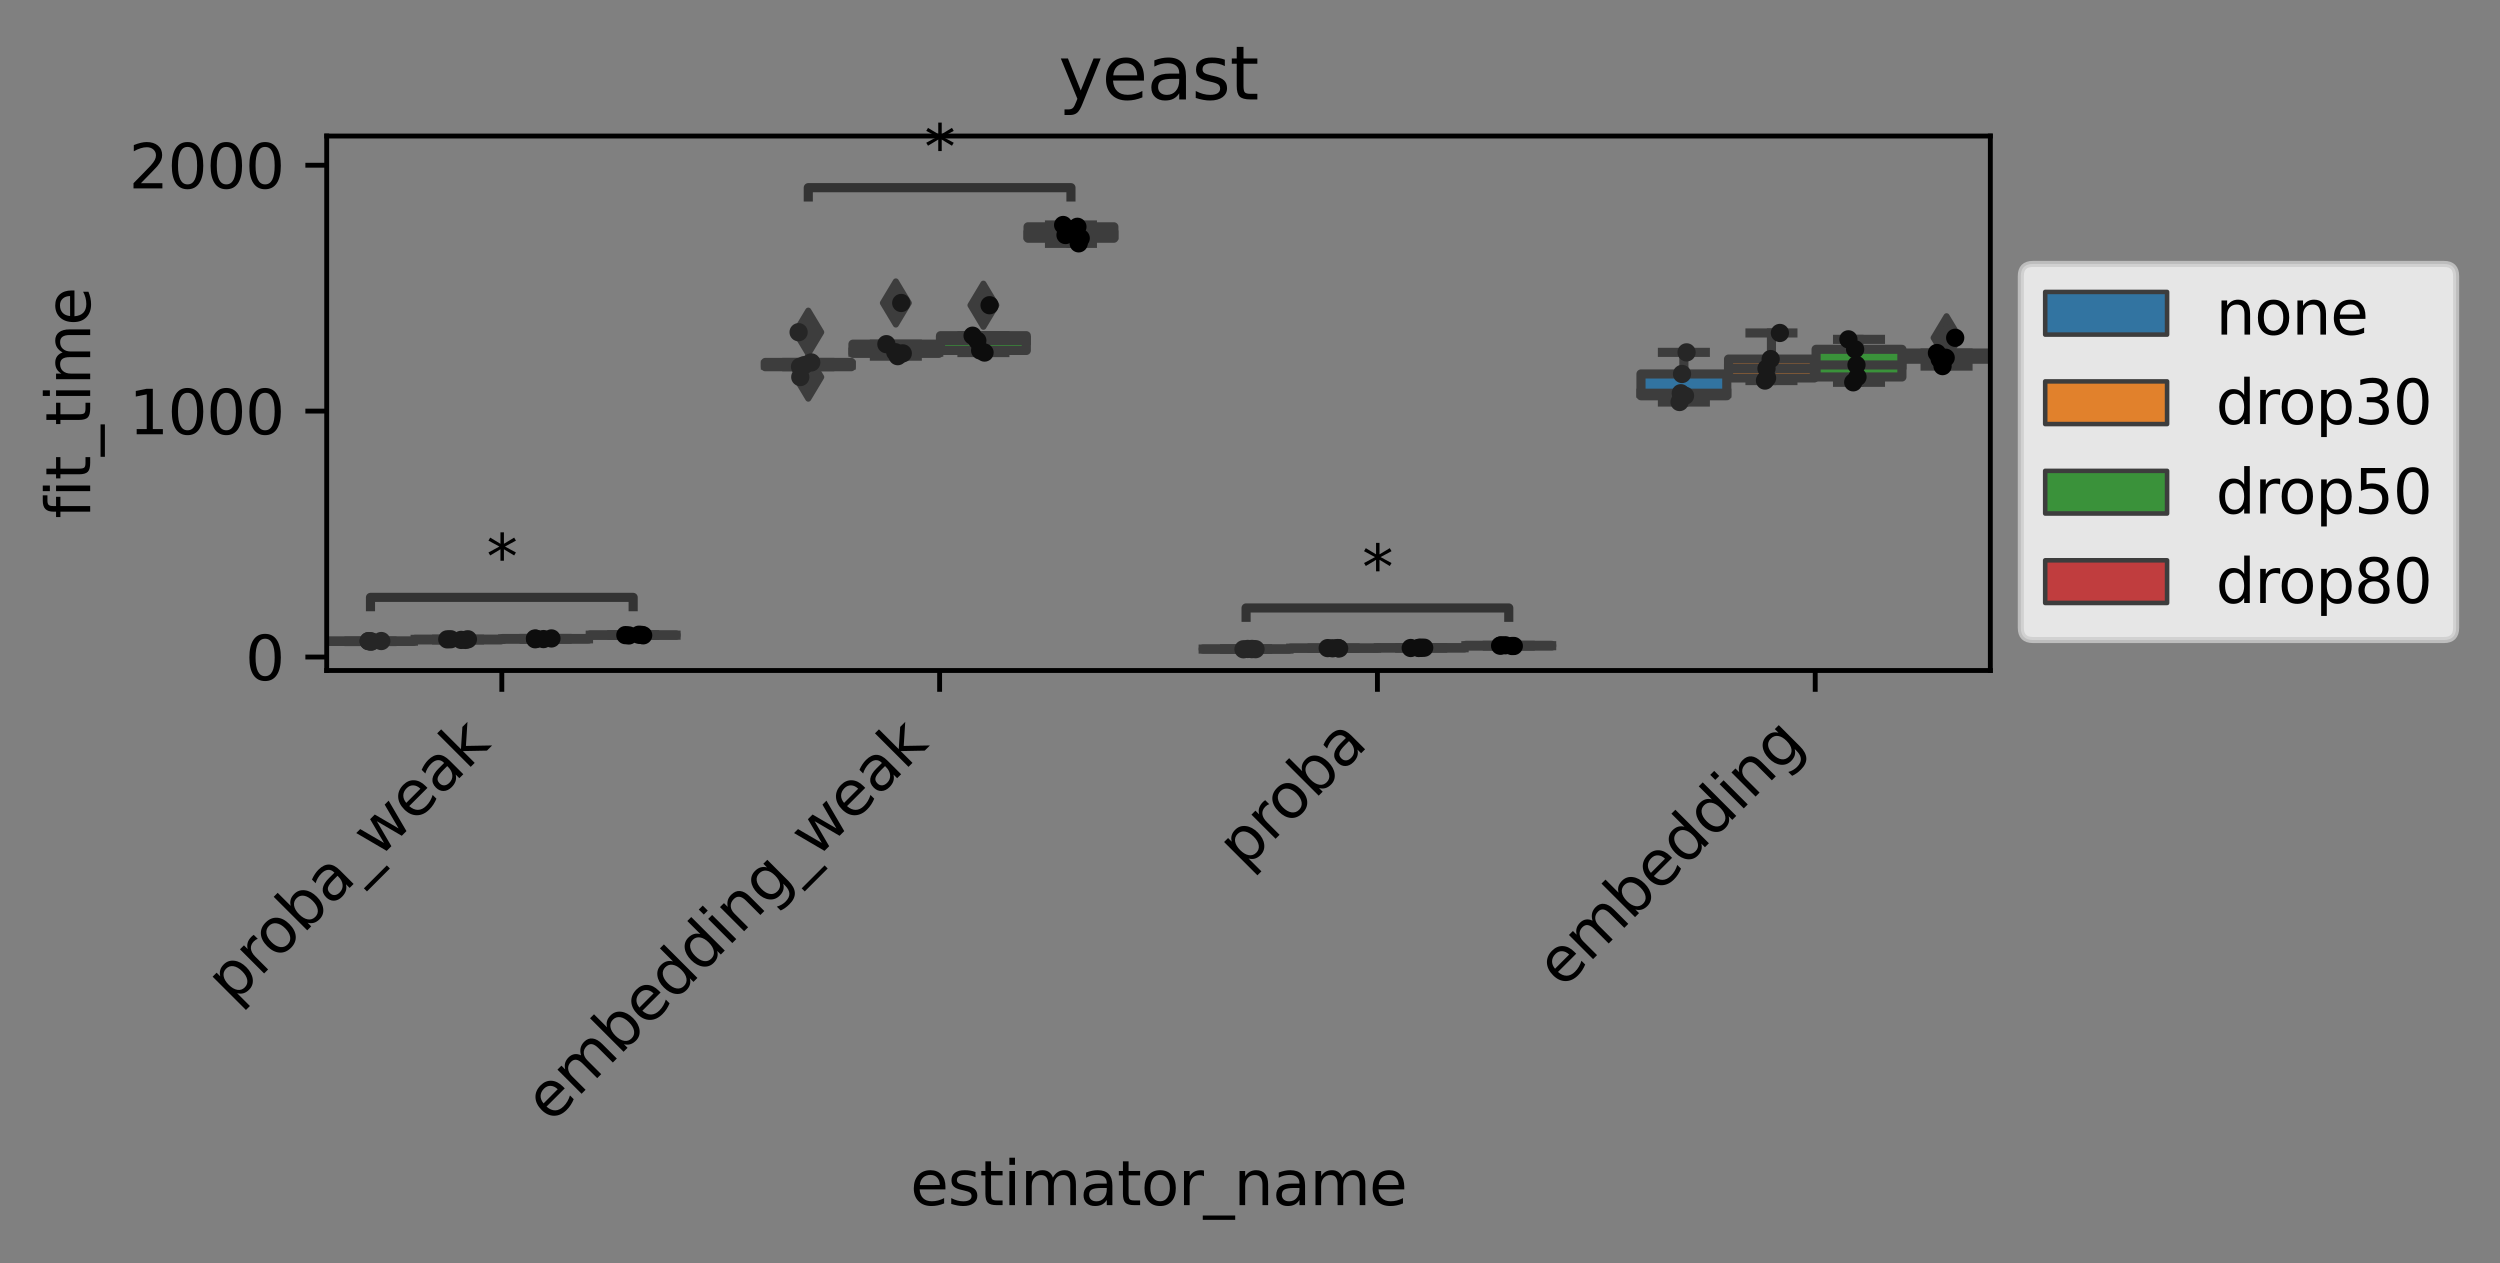 <?xml version="1.0" encoding="utf-8" standalone="no"?>
<!DOCTYPE svg PUBLIC "-//W3C//DTD SVG 1.1//EN"
  "http://www.w3.org/Graphics/SVG/1.1/DTD/svg11.dtd">
<svg xmlns:xlink="http://www.w3.org/1999/xlink" width="410.212pt" height="207.303pt" viewBox="0 0 410.212 207.303" xmlns="http://www.w3.org/2000/svg" version="1.1">
 <rect x="0" y="0" width="410.212" height="207.303" fill="#808080" stroke="none"/>
 <defs>
  <style type="text/css">*{stroke-linejoin: round; stroke-linecap: butt}</style>
 </defs>
 <g id="figure_1">
  <g id="patch_1">
   <path d="M -0 207.303 
L 410.212 207.303 
L 410.212 0 
L -0 0 
L -0 207.303 
z
" style="fill: none"/>
  </g>
  <g id="axes_1">
   <g id="patch_2">
    <path d="M 53.606 110.018 
L 326.585 110.018 
L 326.585 22.318 
L 53.606 22.318 
L 53.606 110.018 
z
" style="fill: none"/>
   </g>
   <g id="patch_3">
    <path d="M 53.75 105.248 
L 67.83 105.248 
L 67.83 105.196 
L 53.75 105.196 
L 53.75 105.248 
z
" clip-path="url(#p26adc2e880)" style="fill: #3274a1; stroke: #3d3d3d; stroke-width: 1.5; stroke-linejoin: miter"/>
   </g>
   <g id="patch_4">
    <path d="M 68.117 104.998 
L 82.197 104.998 
L 82.197 104.9 
L 68.117 104.9 
L 68.117 104.998 
z
" clip-path="url(#p26adc2e880)" style="fill: #e1812c; stroke: #3d3d3d; stroke-width: 1.5; stroke-linejoin: miter"/>
   </g>
   <g id="patch_5">
    <path d="M 82.485 104.863 
L 96.564 104.863 
L 96.564 104.767 
L 82.485 104.767 
L 82.485 104.863 
z
" clip-path="url(#p26adc2e880)" style="fill: #3a923a; stroke: #3d3d3d; stroke-width: 1.5; stroke-linejoin: miter"/>
   </g>
   <g id="patch_6">
    <path d="M 96.852 104.246 
L 110.932 104.246 
L 110.932 104.179 
L 96.852 104.179 
L 96.852 104.246 
z
" clip-path="url(#p26adc2e880)" style="fill: #c03d3e; stroke: #3d3d3d; stroke-width: 1.5; stroke-linejoin: miter"/>
   </g>
   <g id="patch_7">
    <path d="M 125.586 60.174 
L 139.666 60.174 
L 139.666 59.471 
L 125.586 59.471 
L 125.586 60.174 
z
" clip-path="url(#p26adc2e880)" style="fill: #3274a1; stroke: #3d3d3d; stroke-width: 1.5; stroke-linejoin: miter"/>
   </g>
   <g id="patch_8">
    <path d="M 139.954 57.982 
L 154.034 57.982 
L 154.034 56.473 
L 139.954 56.473 
L 139.954 57.982 
z
" clip-path="url(#p26adc2e880)" style="fill: #e1812c; stroke: #3d3d3d; stroke-width: 1.5; stroke-linejoin: miter"/>
   </g>
   <g id="patch_9">
    <path d="M 154.321 57.502 
L 168.401 57.502 
L 168.401 55.083 
L 154.321 55.083 
L 154.321 57.502 
z
" clip-path="url(#p26adc2e880)" style="fill: #3a923a; stroke: #3d3d3d; stroke-width: 1.5; stroke-linejoin: miter"/>
   </g>
   <g id="patch_10">
    <path d="M 168.688 39.089 
L 182.768 39.089 
L 182.768 37.215 
L 168.688 37.215 
L 168.688 39.089 
z
" clip-path="url(#p26adc2e880)" style="fill: #c03d3e; stroke: #3d3d3d; stroke-width: 1.5; stroke-linejoin: miter"/>
   </g>
   <g id="patch_11">
    <path d="M 197.423 106.519 
L 211.503 106.519 
L 211.503 106.483 
L 197.423 106.483 
L 197.423 106.519 
z
" clip-path="url(#p26adc2e880)" style="fill: #3274a1; stroke: #3d3d3d; stroke-width: 1.5; stroke-linejoin: miter"/>
   </g>
   <g id="patch_12">
    <path d="M 211.79 106.373 
L 225.87 106.373 
L 225.87 106.344 
L 211.79 106.344 
L 211.79 106.373 
z
" clip-path="url(#p26adc2e880)" style="fill: #e1812c; stroke: #3d3d3d; stroke-width: 1.5; stroke-linejoin: miter"/>
   </g>
   <g id="patch_13">
    <path d="M 226.158 106.325 
L 240.238 106.325 
L 240.238 106.286 
L 226.158 106.286 
L 226.158 106.325 
z
" clip-path="url(#p26adc2e880)" style="fill: #3a923a; stroke: #3d3d3d; stroke-width: 1.5; stroke-linejoin: miter"/>
   </g>
   <g id="patch_14">
    <path d="M 240.525 105.997 
L 254.605 105.997 
L 254.605 105.889 
L 240.525 105.889 
L 240.525 105.997 
z
" clip-path="url(#p26adc2e880)" style="fill: #c03d3e; stroke: #3d3d3d; stroke-width: 1.5; stroke-linejoin: miter"/>
   </g>
   <g id="patch_15">
    <path d="M 269.259 64.936 
L 283.339 64.936 
L 283.339 61.363 
L 269.259 61.363 
L 269.259 64.936 
z
" clip-path="url(#p26adc2e880)" style="fill: #3274a1; stroke: #3d3d3d; stroke-width: 1.5; stroke-linejoin: miter"/>
   </g>
   <g id="patch_16">
    <path d="M 283.627 62.018 
L 297.707 62.018 
L 297.707 58.918 
L 283.627 58.918 
L 283.627 62.018 
z
" clip-path="url(#p26adc2e880)" style="fill: #e1812c; stroke: #3d3d3d; stroke-width: 1.5; stroke-linejoin: miter"/>
   </g>
   <g id="patch_17">
    <path d="M 297.994 61.857 
L 312.074 61.857 
L 312.074 57.319 
L 297.994 57.319 
L 297.994 61.857 
z
" clip-path="url(#p26adc2e880)" style="fill: #3a923a; stroke: #3d3d3d; stroke-width: 1.5; stroke-linejoin: miter"/>
   </g>
   <g id="patch_18">
    <path d="M 312.361 58.949 
L 326.441 58.949 
L 326.441 57.928 
L 312.361 57.928 
L 312.361 58.949 
z
" clip-path="url(#p26adc2e880)" style="fill: #c03d3e; stroke: #3d3d3d; stroke-width: 1.5; stroke-linejoin: miter"/>
   </g>
   <g id="patch_19">
    <path d="M 82.341 107.807 
L 82.341 107.807 
L 82.341 107.807 
L 82.341 107.807 
z
" clip-path="url(#p26adc2e880)" style="fill: #3274a1; stroke: #3d3d3d; stroke-width: 0.75; stroke-linejoin: miter"/>
   </g>
   <g id="patch_20">
    <path d="M 82.341 107.807 
L 82.341 107.807 
L 82.341 107.807 
L 82.341 107.807 
z
" clip-path="url(#p26adc2e880)" style="fill: #e1812c; stroke: #3d3d3d; stroke-width: 0.75; stroke-linejoin: miter"/>
   </g>
   <g id="patch_21">
    <path d="M 82.341 107.807 
L 82.341 107.807 
L 82.341 107.807 
L 82.341 107.807 
z
" clip-path="url(#p26adc2e880)" style="fill: #3a923a; stroke: #3d3d3d; stroke-width: 0.75; stroke-linejoin: miter"/>
   </g>
   <g id="patch_22">
    <path d="M 82.341 107.807 
L 82.341 107.807 
L 82.341 107.807 
L 82.341 107.807 
z
" clip-path="url(#p26adc2e880)" style="fill: #c03d3e; stroke: #3d3d3d; stroke-width: 0.75; stroke-linejoin: miter"/>
   </g>
   <g id="matplotlib.axis_1">
    <g id="xtick_1">
     <g id="line2d_1">
      <defs>
       <path id="ma9af31d51e" d="M 0 0 
L 0 3.5 
" style="stroke: #000000; stroke-width: 0.8"/>
      </defs>
      <g>
       <use xlink:href="#ma9af31d51e" x="82.341" y="110.018" style="stroke: #000000; stroke-width: 0.8"/>
      </g>
     </g>
     <g id="text_1">
      <!-- proba_weak -->
      <g transform="translate(38.191 164.874) rotate(-45) scale(0.1 -0.1)">
       <defs>
        <path id="DejaVuSans-70" d="M 1159 525 
L 1159 -1331 
L 581 -1331 
L 581 3500 
L 1159 3500 
L 1159 2969 
Q 1341 3281 1617 3432 
Q 1894 3584 2278 3584 
Q 2916 3584 3314 3078 
Q 3713 2572 3713 1747 
Q 3713 922 3314 415 
Q 2916 -91 2278 -91 
Q 1894 -91 1617 61 
Q 1341 213 1159 525 
z
M 3116 1747 
Q 3116 2381 2855 2742 
Q 2594 3103 2138 3103 
Q 1681 3103 1420 2742 
Q 1159 2381 1159 1747 
Q 1159 1113 1420 752 
Q 1681 391 2138 391 
Q 2594 391 2855 752 
Q 3116 1113 3116 1747 
z
" transform="scale(0.016)"/>
        <path id="DejaVuSans-72" d="M 2631 2963 
Q 2534 3019 2420 3045 
Q 2306 3072 2169 3072 
Q 1681 3072 1420 2755 
Q 1159 2438 1159 1844 
L 1159 0 
L 581 0 
L 581 3500 
L 1159 3500 
L 1159 2956 
Q 1341 3275 1631 3429 
Q 1922 3584 2338 3584 
Q 2397 3584 2469 3576 
Q 2541 3569 2628 3553 
L 2631 2963 
z
" transform="scale(0.016)"/>
        <path id="DejaVuSans-6f" d="M 1959 3097 
Q 1497 3097 1228 2736 
Q 959 2375 959 1747 
Q 959 1119 1226 758 
Q 1494 397 1959 397 
Q 2419 397 2687 759 
Q 2956 1122 2956 1747 
Q 2956 2369 2687 2733 
Q 2419 3097 1959 3097 
z
M 1959 3584 
Q 2709 3584 3137 3096 
Q 3566 2609 3566 1747 
Q 3566 888 3137 398 
Q 2709 -91 1959 -91 
Q 1206 -91 779 398 
Q 353 888 353 1747 
Q 353 2609 779 3096 
Q 1206 3584 1959 3584 
z
" transform="scale(0.016)"/>
        <path id="DejaVuSans-62" d="M 3116 1747 
Q 3116 2381 2855 2742 
Q 2594 3103 2138 3103 
Q 1681 3103 1420 2742 
Q 1159 2381 1159 1747 
Q 1159 1113 1420 752 
Q 1681 391 2138 391 
Q 2594 391 2855 752 
Q 3116 1113 3116 1747 
z
M 1159 2969 
Q 1341 3281 1617 3432 
Q 1894 3584 2278 3584 
Q 2916 3584 3314 3078 
Q 3713 2572 3713 1747 
Q 3713 922 3314 415 
Q 2916 -91 2278 -91 
Q 1894 -91 1617 61 
Q 1341 213 1159 525 
L 1159 0 
L 581 0 
L 581 4863 
L 1159 4863 
L 1159 2969 
z
" transform="scale(0.016)"/>
        <path id="DejaVuSans-61" d="M 2194 1759 
Q 1497 1759 1228 1600 
Q 959 1441 959 1056 
Q 959 750 1161 570 
Q 1363 391 1709 391 
Q 2188 391 2477 730 
Q 2766 1069 2766 1631 
L 2766 1759 
L 2194 1759 
z
M 3341 1997 
L 3341 0 
L 2766 0 
L 2766 531 
Q 2569 213 2275 61 
Q 1981 -91 1556 -91 
Q 1019 -91 701 211 
Q 384 513 384 1019 
Q 384 1609 779 1909 
Q 1175 2209 1959 2209 
L 2766 2209 
L 2766 2266 
Q 2766 2663 2505 2880 
Q 2244 3097 1772 3097 
Q 1472 3097 1187 3025 
Q 903 2953 641 2809 
L 641 3341 
Q 956 3463 1253 3523 
Q 1550 3584 1831 3584 
Q 2591 3584 2966 3190 
Q 3341 2797 3341 1997 
z
" transform="scale(0.016)"/>
        <path id="DejaVuSans-5f" d="M 3263 -1063 
L 3263 -1509 
L -63 -1509 
L -63 -1063 
L 3263 -1063 
z
" transform="scale(0.016)"/>
        <path id="DejaVuSans-77" d="M 269 3500 
L 844 3500 
L 1563 769 
L 2278 3500 
L 2956 3500 
L 3675 769 
L 4391 3500 
L 4966 3500 
L 4050 0 
L 3372 0 
L 2619 2869 
L 1863 0 
L 1184 0 
L 269 3500 
z
" transform="scale(0.016)"/>
        <path id="DejaVuSans-65" d="M 3597 1894 
L 3597 1613 
L 953 1613 
Q 991 1019 1311 708 
Q 1631 397 2203 397 
Q 2534 397 2845 478 
Q 3156 559 3463 722 
L 3463 178 
Q 3153 47 2828 -22 
Q 2503 -91 2169 -91 
Q 1331 -91 842 396 
Q 353 884 353 1716 
Q 353 2575 817 3079 
Q 1281 3584 2069 3584 
Q 2775 3584 3186 3129 
Q 3597 2675 3597 1894 
z
M 3022 2063 
Q 3016 2534 2758 2815 
Q 2500 3097 2075 3097 
Q 1594 3097 1305 2825 
Q 1016 2553 972 2059 
L 3022 2063 
z
" transform="scale(0.016)"/>
        <path id="DejaVuSans-6b" d="M 581 4863 
L 1159 4863 
L 1159 1991 
L 2875 3500 
L 3609 3500 
L 1753 1863 
L 3688 0 
L 2938 0 
L 1159 1709 
L 1159 0 
L 581 0 
L 581 4863 
z
" transform="scale(0.016)"/>
       </defs>
       <use xlink:href="#DejaVuSans-70"/>
       <use xlink:href="#DejaVuSans-72" x="63.477"/>
       <use xlink:href="#DejaVuSans-6f" x="102.34"/>
       <use xlink:href="#DejaVuSans-62" x="163.521"/>
       <use xlink:href="#DejaVuSans-61" x="226.998"/>
       <use xlink:href="#DejaVuSans-5f" x="288.277"/>
       <use xlink:href="#DejaVuSans-77" x="338.277"/>
       <use xlink:href="#DejaVuSans-65" x="420.064"/>
       <use xlink:href="#DejaVuSans-61" x="481.588"/>
       <use xlink:href="#DejaVuSans-6b" x="542.867"/>
      </g>
     </g>
    </g>
    <g id="xtick_2">
     <g id="line2d_2">
      <g>
       <use xlink:href="#ma9af31d51e" x="154.177" y="110.018" style="stroke: #000000; stroke-width: 0.8"/>
      </g>
     </g>
     <g id="text_2">
      <!-- embedding_weak -->
      <g transform="translate(90.422 184.479) rotate(-45) scale(0.1 -0.1)">
       <defs>
        <path id="DejaVuSans-6d" d="M 3328 2828 
Q 3544 3216 3844 3400 
Q 4144 3584 4550 3584 
Q 5097 3584 5394 3201 
Q 5691 2819 5691 2113 
L 5691 0 
L 5113 0 
L 5113 2094 
Q 5113 2597 4934 2840 
Q 4756 3084 4391 3084 
Q 3944 3084 3684 2787 
Q 3425 2491 3425 1978 
L 3425 0 
L 2847 0 
L 2847 2094 
Q 2847 2600 2669 2842 
Q 2491 3084 2119 3084 
Q 1678 3084 1418 2786 
Q 1159 2488 1159 1978 
L 1159 0 
L 581 0 
L 581 3500 
L 1159 3500 
L 1159 2956 
Q 1356 3278 1631 3431 
Q 1906 3584 2284 3584 
Q 2666 3584 2933 3390 
Q 3200 3197 3328 2828 
z
" transform="scale(0.016)"/>
        <path id="DejaVuSans-64" d="M 2906 2969 
L 2906 4863 
L 3481 4863 
L 3481 0 
L 2906 0 
L 2906 525 
Q 2725 213 2448 61 
Q 2172 -91 1784 -91 
Q 1150 -91 751 415 
Q 353 922 353 1747 
Q 353 2572 751 3078 
Q 1150 3584 1784 3584 
Q 2172 3584 2448 3432 
Q 2725 3281 2906 2969 
z
M 947 1747 
Q 947 1113 1208 752 
Q 1469 391 1925 391 
Q 2381 391 2643 752 
Q 2906 1113 2906 1747 
Q 2906 2381 2643 2742 
Q 2381 3103 1925 3103 
Q 1469 3103 1208 2742 
Q 947 2381 947 1747 
z
" transform="scale(0.016)"/>
        <path id="DejaVuSans-69" d="M 603 3500 
L 1178 3500 
L 1178 0 
L 603 0 
L 603 3500 
z
M 603 4863 
L 1178 4863 
L 1178 4134 
L 603 4134 
L 603 4863 
z
" transform="scale(0.016)"/>
        <path id="DejaVuSans-6e" d="M 3513 2113 
L 3513 0 
L 2938 0 
L 2938 2094 
Q 2938 2591 2744 2837 
Q 2550 3084 2163 3084 
Q 1697 3084 1428 2787 
Q 1159 2491 1159 1978 
L 1159 0 
L 581 0 
L 581 3500 
L 1159 3500 
L 1159 2956 
Q 1366 3272 1645 3428 
Q 1925 3584 2291 3584 
Q 2894 3584 3203 3211 
Q 3513 2838 3513 2113 
z
" transform="scale(0.016)"/>
        <path id="DejaVuSans-67" d="M 2906 1791 
Q 2906 2416 2648 2759 
Q 2391 3103 1925 3103 
Q 1463 3103 1205 2759 
Q 947 2416 947 1791 
Q 947 1169 1205 825 
Q 1463 481 1925 481 
Q 2391 481 2648 825 
Q 2906 1169 2906 1791 
z
M 3481 434 
Q 3481 -459 3084 -895 
Q 2688 -1331 1869 -1331 
Q 1566 -1331 1297 -1286 
Q 1028 -1241 775 -1147 
L 775 -588 
Q 1028 -725 1275 -790 
Q 1522 -856 1778 -856 
Q 2344 -856 2625 -561 
Q 2906 -266 2906 331 
L 2906 616 
Q 2728 306 2450 153 
Q 2172 0 1784 0 
Q 1141 0 747 490 
Q 353 981 353 1791 
Q 353 2603 747 3093 
Q 1141 3584 1784 3584 
Q 2172 3584 2450 3431 
Q 2728 3278 2906 2969 
L 2906 3500 
L 3481 3500 
L 3481 434 
z
" transform="scale(0.016)"/>
       </defs>
       <use xlink:href="#DejaVuSans-65"/>
       <use xlink:href="#DejaVuSans-6d" x="61.523"/>
       <use xlink:href="#DejaVuSans-62" x="158.936"/>
       <use xlink:href="#DejaVuSans-65" x="222.412"/>
       <use xlink:href="#DejaVuSans-64" x="283.936"/>
       <use xlink:href="#DejaVuSans-64" x="347.412"/>
       <use xlink:href="#DejaVuSans-69" x="410.889"/>
       <use xlink:href="#DejaVuSans-6e" x="438.672"/>
       <use xlink:href="#DejaVuSans-67" x="502.051"/>
       <use xlink:href="#DejaVuSans-5f" x="565.527"/>
       <use xlink:href="#DejaVuSans-77" x="615.527"/>
       <use xlink:href="#DejaVuSans-65" x="697.314"/>
       <use xlink:href="#DejaVuSans-61" x="758.838"/>
       <use xlink:href="#DejaVuSans-6b" x="820.117"/>
      </g>
     </g>
    </g>
    <g id="xtick_3">
     <g id="line2d_3">
      <g>
       <use xlink:href="#ma9af31d51e" x="226.014" y="110.018" style="stroke: #000000; stroke-width: 0.8"/>
      </g>
     </g>
     <g id="text_3">
      <!-- proba -->
      <g transform="translate(204.158 142.777) rotate(-45) scale(0.1 -0.1)">
       <use xlink:href="#DejaVuSans-70"/>
       <use xlink:href="#DejaVuSans-72" x="63.477"/>
       <use xlink:href="#DejaVuSans-6f" x="102.34"/>
       <use xlink:href="#DejaVuSans-62" x="163.521"/>
       <use xlink:href="#DejaVuSans-61" x="226.998"/>
      </g>
     </g>
    </g>
    <g id="xtick_4">
     <g id="line2d_4">
      <g>
       <use xlink:href="#ma9af31d51e" x="297.85" y="110.018" style="stroke: #000000; stroke-width: 0.8"/>
      </g>
     </g>
     <g id="text_4">
      <!-- embedding -->
      <g transform="translate(256.389 162.382) rotate(-45) scale(0.1 -0.1)">
       <use xlink:href="#DejaVuSans-65"/>
       <use xlink:href="#DejaVuSans-6d" x="61.523"/>
       <use xlink:href="#DejaVuSans-62" x="158.936"/>
       <use xlink:href="#DejaVuSans-65" x="222.412"/>
       <use xlink:href="#DejaVuSans-64" x="283.936"/>
       <use xlink:href="#DejaVuSans-64" x="347.412"/>
       <use xlink:href="#DejaVuSans-69" x="410.889"/>
       <use xlink:href="#DejaVuSans-6e" x="438.672"/>
       <use xlink:href="#DejaVuSans-67" x="502.051"/>
      </g>
     </g>
    </g>
    <g id="text_5">
     <!-- estimator_name -->
     <g transform="translate(149.376 197.745) scale(0.1 -0.1)">
      <defs>
       <path id="DejaVuSans-73" d="M 2834 3397 
L 2834 2853 
Q 2591 2978 2328 3040 
Q 2066 3103 1784 3103 
Q 1356 3103 1142 2972 
Q 928 2841 928 2578 
Q 928 2378 1081 2264 
Q 1234 2150 1697 2047 
L 1894 2003 
Q 2506 1872 2764 1633 
Q 3022 1394 3022 966 
Q 3022 478 2636 193 
Q 2250 -91 1575 -91 
Q 1294 -91 989 -36 
Q 684 19 347 128 
L 347 722 
Q 666 556 975 473 
Q 1284 391 1588 391 
Q 1994 391 2212 530 
Q 2431 669 2431 922 
Q 2431 1156 2273 1281 
Q 2116 1406 1581 1522 
L 1381 1569 
Q 847 1681 609 1914 
Q 372 2147 372 2553 
Q 372 3047 722 3315 
Q 1072 3584 1716 3584 
Q 2034 3584 2315 3537 
Q 2597 3491 2834 3397 
z
" transform="scale(0.016)"/>
       <path id="DejaVuSans-74" d="M 1172 4494 
L 1172 3500 
L 2356 3500 
L 2356 3053 
L 1172 3053 
L 1172 1153 
Q 1172 725 1289 603 
Q 1406 481 1766 481 
L 2356 481 
L 2356 0 
L 1766 0 
Q 1100 0 847 248 
Q 594 497 594 1153 
L 594 3053 
L 172 3053 
L 172 3500 
L 594 3500 
L 594 4494 
L 1172 4494 
z
" transform="scale(0.016)"/>
      </defs>
      <use xlink:href="#DejaVuSans-65"/>
      <use xlink:href="#DejaVuSans-73" x="61.523"/>
      <use xlink:href="#DejaVuSans-74" x="113.623"/>
      <use xlink:href="#DejaVuSans-69" x="152.832"/>
      <use xlink:href="#DejaVuSans-6d" x="180.615"/>
      <use xlink:href="#DejaVuSans-61" x="278.027"/>
      <use xlink:href="#DejaVuSans-74" x="339.307"/>
      <use xlink:href="#DejaVuSans-6f" x="378.516"/>
      <use xlink:href="#DejaVuSans-72" x="439.697"/>
      <use xlink:href="#DejaVuSans-5f" x="480.811"/>
      <use xlink:href="#DejaVuSans-6e" x="530.811"/>
      <use xlink:href="#DejaVuSans-61" x="594.189"/>
      <use xlink:href="#DejaVuSans-6d" x="655.469"/>
      <use xlink:href="#DejaVuSans-65" x="752.881"/>
     </g>
    </g>
   </g>
   <g id="matplotlib.axis_2">
    <g id="ytick_1">
     <g id="line2d_5">
      <defs>
       <path id="mde98e793fd" d="M 0 0 
L -3.5 0 
" style="stroke: #000000; stroke-width: 0.8"/>
      </defs>
      <g>
       <use xlink:href="#mde98e793fd" x="53.606" y="107.807" style="stroke: #000000; stroke-width: 0.8"/>
      </g>
     </g>
     <g id="text_6">
      <!-- 0 -->
      <g transform="translate(40.244 111.606) scale(0.1 -0.1)">
       <defs>
        <path id="DejaVuSans-30" d="M 2034 4250 
Q 1547 4250 1301 3770 
Q 1056 3291 1056 2328 
Q 1056 1369 1301 889 
Q 1547 409 2034 409 
Q 2525 409 2770 889 
Q 3016 1369 3016 2328 
Q 3016 3291 2770 3770 
Q 2525 4250 2034 4250 
z
M 2034 4750 
Q 2819 4750 3233 4129 
Q 3647 3509 3647 2328 
Q 3647 1150 3233 529 
Q 2819 -91 2034 -91 
Q 1250 -91 836 529 
Q 422 1150 422 2328 
Q 422 3509 836 4129 
Q 1250 4750 2034 4750 
z
" transform="scale(0.016)"/>
       </defs>
       <use xlink:href="#DejaVuSans-30"/>
      </g>
     </g>
    </g>
    <g id="ytick_2">
     <g id="line2d_6">
      <g>
       <use xlink:href="#mde98e793fd" x="53.606" y="67.459" style="stroke: #000000; stroke-width: 0.8"/>
      </g>
     </g>
     <g id="text_7">
      <!-- 1000 -->
      <g transform="translate(21.156 71.258) scale(0.1 -0.1)">
       <defs>
        <path id="DejaVuSans-31" d="M 794 531 
L 1825 531 
L 1825 4091 
L 703 3866 
L 703 4441 
L 1819 4666 
L 2450 4666 
L 2450 531 
L 3481 531 
L 3481 0 
L 794 0 
L 794 531 
z
" transform="scale(0.016)"/>
       </defs>
       <use xlink:href="#DejaVuSans-31"/>
       <use xlink:href="#DejaVuSans-30" x="63.623"/>
       <use xlink:href="#DejaVuSans-30" x="127.246"/>
       <use xlink:href="#DejaVuSans-30" x="190.869"/>
      </g>
     </g>
    </g>
    <g id="ytick_3">
     <g id="line2d_7">
      <g>
       <use xlink:href="#mde98e793fd" x="53.606" y="27.11" style="stroke: #000000; stroke-width: 0.8"/>
      </g>
     </g>
     <g id="text_8">
      <!-- 2000 -->
      <g transform="translate(21.156 30.909) scale(0.1 -0.1)">
       <defs>
        <path id="DejaVuSans-32" d="M 1228 531 
L 3431 531 
L 3431 0 
L 469 0 
L 469 531 
Q 828 903 1448 1529 
Q 2069 2156 2228 2338 
Q 2531 2678 2651 2914 
Q 2772 3150 2772 3378 
Q 2772 3750 2511 3984 
Q 2250 4219 1831 4219 
Q 1534 4219 1204 4116 
Q 875 4013 500 3803 
L 500 4441 
Q 881 4594 1212 4672 
Q 1544 4750 1819 4750 
Q 2544 4750 2975 4387 
Q 3406 4025 3406 3419 
Q 3406 3131 3298 2873 
Q 3191 2616 2906 2266 
Q 2828 2175 2409 1742 
Q 1991 1309 1228 531 
z
" transform="scale(0.016)"/>
       </defs>
       <use xlink:href="#DejaVuSans-32"/>
       <use xlink:href="#DejaVuSans-30" x="63.623"/>
       <use xlink:href="#DejaVuSans-30" x="127.246"/>
       <use xlink:href="#DejaVuSans-30" x="190.869"/>
      </g>
     </g>
    </g>
    <g id="text_9">
     <!-- fit_time -->
     <g transform="translate(14.798 85.074) rotate(-90) scale(0.1 -0.1)">
      <defs>
       <path id="DejaVuSans-66" d="M 2375 4863 
L 2375 4384 
L 1825 4384 
Q 1516 4384 1395 4259 
Q 1275 4134 1275 3809 
L 1275 3500 
L 2222 3500 
L 2222 3053 
L 1275 3053 
L 1275 0 
L 697 0 
L 697 3053 
L 147 3053 
L 147 3500 
L 697 3500 
L 697 3744 
Q 697 4328 969 4595 
Q 1241 4863 1831 4863 
L 2375 4863 
z
" transform="scale(0.016)"/>
      </defs>
      <use xlink:href="#DejaVuSans-66"/>
      <use xlink:href="#DejaVuSans-69" x="35.205"/>
      <use xlink:href="#DejaVuSans-74" x="62.988"/>
      <use xlink:href="#DejaVuSans-5f" x="102.197"/>
      <use xlink:href="#DejaVuSans-74" x="152.197"/>
      <use xlink:href="#DejaVuSans-69" x="191.406"/>
      <use xlink:href="#DejaVuSans-6d" x="219.189"/>
      <use xlink:href="#DejaVuSans-65" x="316.602"/>
     </g>
    </g>
   </g>
   <g id="line2d_8">
    <path d="M 60.79 105.248 
L 60.79 105.276 
" clip-path="url(#p26adc2e880)" style="fill: none; stroke: #3d3d3d; stroke-width: 1.5; stroke-linecap: square"/>
   </g>
   <g id="line2d_9">
    <path d="M 60.79 105.196 
L 60.79 105.184 
" clip-path="url(#p26adc2e880)" style="fill: none; stroke: #3d3d3d; stroke-width: 1.5; stroke-linecap: square"/>
   </g>
   <g id="line2d_10">
    <path d="M 57.27 105.276 
L 64.31 105.276 
" clip-path="url(#p26adc2e880)" style="fill: none; stroke: #3d3d3d; stroke-width: 1.5; stroke-linecap: square"/>
   </g>
   <g id="line2d_11">
    <path d="M 57.27 105.184 
L 64.31 105.184 
" clip-path="url(#p26adc2e880)" style="fill: none; stroke: #3d3d3d; stroke-width: 1.5; stroke-linecap: square"/>
   </g>
   <g id="line2d_12"/>
   <g id="line2d_13">
    <path d="M 75.157 104.998 
L 75.157 105.002 
" clip-path="url(#p26adc2e880)" style="fill: none; stroke: #3d3d3d; stroke-width: 1.5; stroke-linecap: square"/>
   </g>
   <g id="line2d_14">
    <path d="M 75.157 104.9 
L 75.157 104.892 
" clip-path="url(#p26adc2e880)" style="fill: none; stroke: #3d3d3d; stroke-width: 1.5; stroke-linecap: square"/>
   </g>
   <g id="line2d_15">
    <path d="M 71.637 105.002 
L 78.677 105.002 
" clip-path="url(#p26adc2e880)" style="fill: none; stroke: #3d3d3d; stroke-width: 1.5; stroke-linecap: square"/>
   </g>
   <g id="line2d_16">
    <path d="M 71.637 104.892 
L 78.677 104.892 
" clip-path="url(#p26adc2e880)" style="fill: none; stroke: #3d3d3d; stroke-width: 1.5; stroke-linecap: square"/>
   </g>
   <g id="line2d_17"/>
   <g id="line2d_18">
    <path d="M 89.525 104.863 
L 89.525 104.892 
" clip-path="url(#p26adc2e880)" style="fill: none; stroke: #3d3d3d; stroke-width: 1.5; stroke-linecap: square"/>
   </g>
   <g id="line2d_19">
    <path d="M 89.525 104.767 
L 89.525 104.759 
" clip-path="url(#p26adc2e880)" style="fill: none; stroke: #3d3d3d; stroke-width: 1.5; stroke-linecap: square"/>
   </g>
   <g id="line2d_20">
    <path d="M 86.005 104.892 
L 93.044 104.892 
" clip-path="url(#p26adc2e880)" style="fill: none; stroke: #3d3d3d; stroke-width: 1.5; stroke-linecap: square"/>
   </g>
   <g id="line2d_21">
    <path d="M 86.005 104.759 
L 93.044 104.759 
" clip-path="url(#p26adc2e880)" style="fill: none; stroke: #3d3d3d; stroke-width: 1.5; stroke-linecap: square"/>
   </g>
   <g id="line2d_22"/>
   <g id="line2d_23">
    <path d="M 103.892 104.246 
L 103.892 104.266 
" clip-path="url(#p26adc2e880)" style="fill: none; stroke: #3d3d3d; stroke-width: 1.5; stroke-linecap: square"/>
   </g>
   <g id="line2d_24">
    <path d="M 103.892 104.179 
L 103.892 104.149 
" clip-path="url(#p26adc2e880)" style="fill: none; stroke: #3d3d3d; stroke-width: 1.5; stroke-linecap: square"/>
   </g>
   <g id="line2d_25">
    <path d="M 100.372 104.266 
L 107.412 104.266 
" clip-path="url(#p26adc2e880)" style="fill: none; stroke: #3d3d3d; stroke-width: 1.5; stroke-linecap: square"/>
   </g>
   <g id="line2d_26">
    <path d="M 100.372 104.149 
L 107.412 104.149 
" clip-path="url(#p26adc2e880)" style="fill: none; stroke: #3d3d3d; stroke-width: 1.5; stroke-linecap: square"/>
   </g>
   <g id="line2d_27"/>
   <g id="line2d_28">
    <path d="M 132.626 60.174 
L 132.626 60.174 
" clip-path="url(#p26adc2e880)" style="fill: none; stroke: #3d3d3d; stroke-width: 1.5; stroke-linecap: square"/>
   </g>
   <g id="line2d_29">
    <path d="M 132.626 59.471 
L 132.626 59.471 
" clip-path="url(#p26adc2e880)" style="fill: none; stroke: #3d3d3d; stroke-width: 1.5; stroke-linecap: square"/>
   </g>
   <g id="line2d_30">
    <path d="M 129.106 60.174 
L 136.146 60.174 
" clip-path="url(#p26adc2e880)" style="fill: none; stroke: #3d3d3d; stroke-width: 1.5; stroke-linecap: square"/>
   </g>
   <g id="line2d_31">
    <path d="M 129.106 59.471 
L 136.146 59.471 
" clip-path="url(#p26adc2e880)" style="fill: none; stroke: #3d3d3d; stroke-width: 1.5; stroke-linecap: square"/>
   </g>
   <g id="line2d_32">
    <defs>
     <path id="mb568d0a8fb" d="M -0 3.536 
L 2.121 0 
L -0 -3.536 
L -2.121 -0 
z
" style="stroke: #3d3d3d; stroke-linejoin: miter"/>
    </defs>
    <g clip-path="url(#p26adc2e880)">
     <use xlink:href="#mb568d0a8fb" x="132.626" y="61.873" style="fill: #3d3d3d; stroke: #3d3d3d; stroke-linejoin: miter"/>
     <use xlink:href="#mb568d0a8fb" x="132.626" y="54.51" style="fill: #3d3d3d; stroke: #3d3d3d; stroke-linejoin: miter"/>
    </g>
   </g>
   <g id="line2d_33">
    <path d="M 146.994 57.982 
L 146.994 58.439 
" clip-path="url(#p26adc2e880)" style="fill: none; stroke: #3d3d3d; stroke-width: 1.5; stroke-linecap: square"/>
   </g>
   <g id="line2d_34">
    <path d="M 146.994 56.473 
L 146.994 56.473 
" clip-path="url(#p26adc2e880)" style="fill: none; stroke: #3d3d3d; stroke-width: 1.5; stroke-linecap: square"/>
   </g>
   <g id="line2d_35">
    <path d="M 143.474 58.439 
L 150.514 58.439 
" clip-path="url(#p26adc2e880)" style="fill: none; stroke: #3d3d3d; stroke-width: 1.5; stroke-linecap: square"/>
   </g>
   <g id="line2d_36">
    <path d="M 143.474 56.473 
L 150.514 56.473 
" clip-path="url(#p26adc2e880)" style="fill: none; stroke: #3d3d3d; stroke-width: 1.5; stroke-linecap: square"/>
   </g>
   <g id="line2d_37">
    <g clip-path="url(#p26adc2e880)">
     <use xlink:href="#mb568d0a8fb" x="146.994" y="49.713" style="fill: #3d3d3d; stroke: #3d3d3d; stroke-linejoin: miter"/>
    </g>
   </g>
   <g id="line2d_38">
    <path d="M 161.361 57.502 
L 161.361 57.848 
" clip-path="url(#p26adc2e880)" style="fill: none; stroke: #3d3d3d; stroke-width: 1.5; stroke-linecap: square"/>
   </g>
   <g id="line2d_39">
    <path d="M 161.361 55.083 
L 161.361 55.083 
" clip-path="url(#p26adc2e880)" style="fill: none; stroke: #3d3d3d; stroke-width: 1.5; stroke-linecap: square"/>
   </g>
   <g id="line2d_40">
    <path d="M 157.841 57.848 
L 164.881 57.848 
" clip-path="url(#p26adc2e880)" style="fill: none; stroke: #3d3d3d; stroke-width: 1.5; stroke-linecap: square"/>
   </g>
   <g id="line2d_41">
    <path d="M 157.841 55.083 
L 164.881 55.083 
" clip-path="url(#p26adc2e880)" style="fill: none; stroke: #3d3d3d; stroke-width: 1.5; stroke-linecap: square"/>
   </g>
   <g id="line2d_42">
    <g clip-path="url(#p26adc2e880)">
     <use xlink:href="#mb568d0a8fb" x="161.361" y="50.083" style="fill: #3d3d3d; stroke: #3d3d3d; stroke-linejoin: miter"/>
    </g>
   </g>
   <g id="line2d_43">
    <path d="M 175.728 39.089 
L 175.728 39.928 
" clip-path="url(#p26adc2e880)" style="fill: none; stroke: #3d3d3d; stroke-width: 1.5; stroke-linecap: square"/>
   </g>
   <g id="line2d_44">
    <path d="M 175.728 37.215 
L 175.728 36.919 
" clip-path="url(#p26adc2e880)" style="fill: none; stroke: #3d3d3d; stroke-width: 1.5; stroke-linecap: square"/>
   </g>
   <g id="line2d_45">
    <path d="M 172.208 39.928 
L 179.248 39.928 
" clip-path="url(#p26adc2e880)" style="fill: none; stroke: #3d3d3d; stroke-width: 1.5; stroke-linecap: square"/>
   </g>
   <g id="line2d_46">
    <path d="M 172.208 36.919 
L 179.248 36.919 
" clip-path="url(#p26adc2e880)" style="fill: none; stroke: #3d3d3d; stroke-width: 1.5; stroke-linecap: square"/>
   </g>
   <g id="line2d_47"/>
   <g id="line2d_48">
    <path d="M 204.463 106.519 
L 204.463 106.537 
" clip-path="url(#p26adc2e880)" style="fill: none; stroke: #3d3d3d; stroke-width: 1.5; stroke-linecap: square"/>
   </g>
   <g id="line2d_49">
    <path d="M 204.463 106.483 
L 204.463 106.48 
" clip-path="url(#p26adc2e880)" style="fill: none; stroke: #3d3d3d; stroke-width: 1.5; stroke-linecap: square"/>
   </g>
   <g id="line2d_50">
    <path d="M 200.943 106.537 
L 207.983 106.537 
" clip-path="url(#p26adc2e880)" style="fill: none; stroke: #3d3d3d; stroke-width: 1.5; stroke-linecap: square"/>
   </g>
   <g id="line2d_51">
    <path d="M 200.943 106.48 
L 207.983 106.48 
" clip-path="url(#p26adc2e880)" style="fill: none; stroke: #3d3d3d; stroke-width: 1.5; stroke-linecap: square"/>
   </g>
   <g id="line2d_52"/>
   <g id="line2d_53">
    <path d="M 218.83 106.373 
L 218.83 106.402 
" clip-path="url(#p26adc2e880)" style="fill: none; stroke: #3d3d3d; stroke-width: 1.5; stroke-linecap: square"/>
   </g>
   <g id="line2d_54">
    <path d="M 218.83 106.344 
L 218.83 106.334 
" clip-path="url(#p26adc2e880)" style="fill: none; stroke: #3d3d3d; stroke-width: 1.5; stroke-linecap: square"/>
   </g>
   <g id="line2d_55">
    <path d="M 215.31 106.402 
L 222.35 106.402 
" clip-path="url(#p26adc2e880)" style="fill: none; stroke: #3d3d3d; stroke-width: 1.5; stroke-linecap: square"/>
   </g>
   <g id="line2d_56">
    <path d="M 215.31 106.334 
L 222.35 106.334 
" clip-path="url(#p26adc2e880)" style="fill: none; stroke: #3d3d3d; stroke-width: 1.5; stroke-linecap: square"/>
   </g>
   <g id="line2d_57"/>
   <g id="line2d_58">
    <path d="M 233.198 106.325 
L 233.198 106.327 
" clip-path="url(#p26adc2e880)" style="fill: none; stroke: #3d3d3d; stroke-width: 1.5; stroke-linecap: square"/>
   </g>
   <g id="line2d_59">
    <path d="M 233.198 106.286 
L 233.198 106.279 
" clip-path="url(#p26adc2e880)" style="fill: none; stroke: #3d3d3d; stroke-width: 1.5; stroke-linecap: square"/>
   </g>
   <g id="line2d_60">
    <path d="M 229.678 106.327 
L 236.718 106.327 
" clip-path="url(#p26adc2e880)" style="fill: none; stroke: #3d3d3d; stroke-width: 1.5; stroke-linecap: square"/>
   </g>
   <g id="line2d_61">
    <path d="M 229.678 106.279 
L 236.718 106.279 
" clip-path="url(#p26adc2e880)" style="fill: none; stroke: #3d3d3d; stroke-width: 1.5; stroke-linecap: square"/>
   </g>
   <g id="line2d_62"/>
   <g id="line2d_63">
    <path d="M 247.565 105.997 
L 247.565 106 
" clip-path="url(#p26adc2e880)" style="fill: none; stroke: #3d3d3d; stroke-width: 1.5; stroke-linecap: square"/>
   </g>
   <g id="line2d_64">
    <path d="M 247.565 105.889 
L 247.565 105.88 
" clip-path="url(#p26adc2e880)" style="fill: none; stroke: #3d3d3d; stroke-width: 1.5; stroke-linecap: square"/>
   </g>
   <g id="line2d_65">
    <path d="M 244.045 106 
L 251.085 106 
" clip-path="url(#p26adc2e880)" style="fill: none; stroke: #3d3d3d; stroke-width: 1.5; stroke-linecap: square"/>
   </g>
   <g id="line2d_66">
    <path d="M 244.045 105.88 
L 251.085 105.88 
" clip-path="url(#p26adc2e880)" style="fill: none; stroke: #3d3d3d; stroke-width: 1.5; stroke-linecap: square"/>
   </g>
   <g id="line2d_67"/>
   <g id="line2d_68">
    <path d="M 276.299 64.936 
L 276.299 65.965 
" clip-path="url(#p26adc2e880)" style="fill: none; stroke: #3d3d3d; stroke-width: 1.5; stroke-linecap: square"/>
   </g>
   <g id="line2d_69">
    <path d="M 276.299 61.363 
L 276.299 57.819 
" clip-path="url(#p26adc2e880)" style="fill: none; stroke: #3d3d3d; stroke-width: 1.5; stroke-linecap: square"/>
   </g>
   <g id="line2d_70">
    <path d="M 272.779 65.965 
L 279.819 65.965 
" clip-path="url(#p26adc2e880)" style="fill: none; stroke: #3d3d3d; stroke-width: 1.5; stroke-linecap: square"/>
   </g>
   <g id="line2d_71">
    <path d="M 272.779 57.819 
L 279.819 57.819 
" clip-path="url(#p26adc2e880)" style="fill: none; stroke: #3d3d3d; stroke-width: 1.5; stroke-linecap: square"/>
   </g>
   <g id="line2d_72"/>
   <g id="line2d_73">
    <path d="M 290.667 62.018 
L 290.667 62.443 
" clip-path="url(#p26adc2e880)" style="fill: none; stroke: #3d3d3d; stroke-width: 1.5; stroke-linecap: square"/>
   </g>
   <g id="line2d_74">
    <path d="M 290.667 58.918 
L 290.667 54.634 
" clip-path="url(#p26adc2e880)" style="fill: none; stroke: #3d3d3d; stroke-width: 1.5; stroke-linecap: square"/>
   </g>
   <g id="line2d_75">
    <path d="M 287.147 62.443 
L 294.187 62.443 
" clip-path="url(#p26adc2e880)" style="fill: none; stroke: #3d3d3d; stroke-width: 1.5; stroke-linecap: square"/>
   </g>
   <g id="line2d_76">
    <path d="M 287.147 54.634 
L 294.187 54.634 
" clip-path="url(#p26adc2e880)" style="fill: none; stroke: #3d3d3d; stroke-width: 1.5; stroke-linecap: square"/>
   </g>
   <g id="line2d_77"/>
   <g id="line2d_78">
    <path d="M 305.034 61.857 
L 305.034 62.733 
" clip-path="url(#p26adc2e880)" style="fill: none; stroke: #3d3d3d; stroke-width: 1.5; stroke-linecap: square"/>
   </g>
   <g id="line2d_79">
    <path d="M 305.034 57.319 
L 305.034 55.682 
" clip-path="url(#p26adc2e880)" style="fill: none; stroke: #3d3d3d; stroke-width: 1.5; stroke-linecap: square"/>
   </g>
   <g id="line2d_80">
    <path d="M 301.514 62.733 
L 308.554 62.733 
" clip-path="url(#p26adc2e880)" style="fill: none; stroke: #3d3d3d; stroke-width: 1.5; stroke-linecap: square"/>
   </g>
   <g id="line2d_81">
    <path d="M 301.514 55.682 
L 308.554 55.682 
" clip-path="url(#p26adc2e880)" style="fill: none; stroke: #3d3d3d; stroke-width: 1.5; stroke-linecap: square"/>
   </g>
   <g id="line2d_82"/>
   <g id="line2d_83">
    <path d="M 319.401 58.949 
L 319.401 60.073 
" clip-path="url(#p26adc2e880)" style="fill: none; stroke: #3d3d3d; stroke-width: 1.5; stroke-linecap: square"/>
   </g>
   <g id="line2d_84">
    <path d="M 319.401 57.928 
L 319.401 57.928 
" clip-path="url(#p26adc2e880)" style="fill: none; stroke: #3d3d3d; stroke-width: 1.5; stroke-linecap: square"/>
   </g>
   <g id="line2d_85">
    <path d="M 315.881 60.073 
L 322.921 60.073 
" clip-path="url(#p26adc2e880)" style="fill: none; stroke: #3d3d3d; stroke-width: 1.5; stroke-linecap: square"/>
   </g>
   <g id="line2d_86">
    <path d="M 315.881 57.928 
L 322.921 57.928 
" clip-path="url(#p26adc2e880)" style="fill: none; stroke: #3d3d3d; stroke-width: 1.5; stroke-linecap: square"/>
   </g>
   <g id="line2d_87">
    <g clip-path="url(#p26adc2e880)">
     <use xlink:href="#mb568d0a8fb" x="319.401" y="55.428" style="fill: #3d3d3d; stroke: #3d3d3d; stroke-linejoin: miter"/>
    </g>
   </g>
   <g id="line2d_88">
    <path d="M 204.463 101.286 
L 204.463 99.754 
L 247.565 99.754 
L 247.565 101.286 
" clip-path="url(#p26adc2e880)" style="fill: none; stroke: #333333; stroke-width: 1.5; stroke-linecap: square"/>
   </g>
   <g id="line2d_89">
    <path d="M 60.79 99.554 
L 60.79 98.023 
L 103.892 98.023 
L 103.892 99.554 
" clip-path="url(#p26adc2e880)" style="fill: none; stroke: #333333; stroke-width: 1.5; stroke-linecap: square"/>
   </g>
   <g id="line2d_90">
    <path d="M 132.626 32.324 
L 132.626 30.793 
L 175.728 30.793 
L 175.728 32.324 
" clip-path="url(#p26adc2e880)" style="fill: none; stroke: #333333; stroke-width: 1.5; stroke-linecap: square"/>
   </g>
   <g id="line2d_91">
    <path d="M 53.75 105.206 
L 67.83 105.206 
" clip-path="url(#p26adc2e880)" style="fill: none; stroke: #3d3d3d; stroke-width: 1.5; stroke-linecap: square"/>
   </g>
   <g id="line2d_92">
    <path d="M 68.117 104.909 
L 82.197 104.909 
" clip-path="url(#p26adc2e880)" style="fill: none; stroke: #3d3d3d; stroke-width: 1.5; stroke-linecap: square"/>
   </g>
   <g id="line2d_93">
    <path d="M 82.485 104.821 
L 96.564 104.821 
" clip-path="url(#p26adc2e880)" style="fill: none; stroke: #3d3d3d; stroke-width: 1.5; stroke-linecap: square"/>
   </g>
   <g id="line2d_94">
    <path d="M 96.852 104.217 
L 110.932 104.217 
" clip-path="url(#p26adc2e880)" style="fill: none; stroke: #3d3d3d; stroke-width: 1.5; stroke-linecap: square"/>
   </g>
   <g id="line2d_95">
    <path d="M 125.586 59.911 
L 139.666 59.911 
" clip-path="url(#p26adc2e880)" style="fill: none; stroke: #3d3d3d; stroke-width: 1.5; stroke-linecap: square"/>
   </g>
   <g id="line2d_96">
    <path d="M 139.954 57.79 
L 154.034 57.79 
" clip-path="url(#p26adc2e880)" style="fill: none; stroke: #3d3d3d; stroke-width: 1.5; stroke-linecap: square"/>
   </g>
   <g id="line2d_97">
    <path d="M 154.321 55.896 
L 168.401 55.896 
" clip-path="url(#p26adc2e880)" style="fill: none; stroke: #3d3d3d; stroke-width: 1.5; stroke-linecap: square"/>
   </g>
   <g id="line2d_98">
    <path d="M 168.688 38.564 
L 182.768 38.564 
" clip-path="url(#p26adc2e880)" style="fill: none; stroke: #3d3d3d; stroke-width: 1.5; stroke-linecap: square"/>
   </g>
   <g id="line2d_99">
    <path d="M 197.423 106.508 
L 211.503 106.508 
" clip-path="url(#p26adc2e880)" style="fill: none; stroke: #3d3d3d; stroke-width: 1.5; stroke-linecap: square"/>
   </g>
   <g id="line2d_100">
    <path d="M 211.79 106.35 
L 225.87 106.35 
" clip-path="url(#p26adc2e880)" style="fill: none; stroke: #3d3d3d; stroke-width: 1.5; stroke-linecap: square"/>
   </g>
   <g id="line2d_101">
    <path d="M 226.158 106.287 
L 240.238 106.287 
" clip-path="url(#p26adc2e880)" style="fill: none; stroke: #3d3d3d; stroke-width: 1.5; stroke-linecap: square"/>
   </g>
   <g id="line2d_102">
    <path d="M 240.525 105.946 
L 254.605 105.946 
" clip-path="url(#p26adc2e880)" style="fill: none; stroke: #3d3d3d; stroke-width: 1.5; stroke-linecap: square"/>
   </g>
   <g id="line2d_103">
    <path d="M 269.259 64.523 
L 283.339 64.523 
" clip-path="url(#p26adc2e880)" style="fill: none; stroke: #3d3d3d; stroke-width: 1.5; stroke-linecap: square"/>
   </g>
   <g id="line2d_104">
    <path d="M 283.627 60.47 
L 297.707 60.47 
" clip-path="url(#p26adc2e880)" style="fill: none; stroke: #3d3d3d; stroke-width: 1.5; stroke-linecap: square"/>
   </g>
   <g id="line2d_105">
    <path d="M 297.994 59.882 
L 312.074 59.882 
" clip-path="url(#p26adc2e880)" style="fill: none; stroke: #3d3d3d; stroke-width: 1.5; stroke-linecap: square"/>
   </g>
   <g id="line2d_106">
    <path d="M 312.361 58.702 
L 326.441 58.702 
" clip-path="url(#p26adc2e880)" style="fill: none; stroke: #3d3d3d; stroke-width: 1.5; stroke-linecap: square"/>
   </g>
   <g id="patch_23">
    <path d="M 53.606 110.018 
L 53.606 22.318 
" style="fill: none; stroke: #000000; stroke-width: 0.8; stroke-linejoin: miter; stroke-linecap: square"/>
   </g>
   <g id="patch_24">
    <path d="M 326.585 110.018 
L 326.585 22.318 
" style="fill: none; stroke: #000000; stroke-width: 0.8; stroke-linejoin: miter; stroke-linecap: square"/>
   </g>
   <g id="patch_25">
    <path d="M 53.606 110.018 
L 326.585 110.018 
" style="fill: none; stroke: #000000; stroke-width: 0.8; stroke-linejoin: miter; stroke-linecap: square"/>
   </g>
   <g id="patch_26">
    <path d="M 53.606 22.318 
L 326.585 22.318 
" style="fill: none; stroke: #000000; stroke-width: 0.8; stroke-linejoin: miter; stroke-linecap: square"/>
   </g>
   <g id="PathCollection_1">
    <defs>
     <path id="C0_0_5157bb3510" d="M 0 1.5 
C 0.398 1.5 0.779 1.342 1.061 1.061 
C 1.342 0.779 1.5 0.398 1.5 -0 
C 1.5 -0.398 1.342 -0.779 1.061 -1.061 
C 0.779 -1.342 0.398 -1.5 0 -1.5 
C -0.398 -1.5 -0.779 -1.342 -1.061 -1.061 
C -1.342 -0.779 -1.5 -0.398 -1.5 0 
C -1.5 0.398 -1.342 0.779 -1.061 1.061 
C -0.779 1.342 -0.398 1.5 0 1.5 
z
"/>
    </defs>
    <g clip-path="url(#p26adc2e880)">
     <use xlink:href="#C0_0_5157bb3510" x="60.916" y="105.276" style="fill: #262626"/>
    </g>
    <g clip-path="url(#p26adc2e880)">
     <use xlink:href="#C0_0_5157bb3510" x="60.879" y="105.248" style="fill: #262626"/>
    </g>
    <g clip-path="url(#p26adc2e880)">
     <use xlink:href="#C0_0_5157bb3510" x="62.567" y="105.184" style="fill: #262626"/>
    </g>
    <g clip-path="url(#p26adc2e880)">
     <use xlink:href="#C0_0_5157bb3510" x="60.492" y="105.196" style="fill: #262626"/>
    </g>
    <g clip-path="url(#p26adc2e880)">
     <use xlink:href="#C0_0_5157bb3510" x="60.487" y="105.206" style="fill: #262626"/>
    </g>
   </g>
   <g id="PathCollection_2">
    <defs>
     <path id="C1_0_f8f38a4952" d="M 0 1.5 
C 0.398 1.5 0.779 1.342 1.061 1.061 
C 1.342 0.779 1.5 0.398 1.5 -0 
C 1.5 -0.398 1.342 -0.779 1.061 -1.061 
C 0.779 -1.342 0.398 -1.5 0 -1.5 
C -0.398 -1.5 -0.779 -1.342 -1.061 -1.061 
C -1.342 -0.779 -1.5 -0.398 -1.5 0 
C -1.5 0.398 -1.342 0.779 -1.061 1.061 
C -0.779 1.342 -0.398 1.5 0 1.5 
z
"/>
    </defs>
    <g clip-path="url(#p26adc2e880)">
     <use xlink:href="#C1_0_f8f38a4952" x="75.666" y="104.998" style="fill: #191919"/>
    </g>
    <g clip-path="url(#p26adc2e880)">
     <use xlink:href="#C1_0_f8f38a4952" x="76.362" y="105.002" style="fill: #191919"/>
    </g>
    <g clip-path="url(#p26adc2e880)">
     <use xlink:href="#C1_0_f8f38a4952" x="76.778" y="104.9" style="fill: #191919"/>
    </g>
    <g clip-path="url(#p26adc2e880)">
     <use xlink:href="#C1_0_f8f38a4952" x="73.954" y="104.892" style="fill: #191919"/>
    </g>
    <g clip-path="url(#p26adc2e880)">
     <use xlink:href="#C1_0_f8f38a4952" x="73.388" y="104.909" style="fill: #191919"/>
    </g>
   </g>
   <g id="PathCollection_3">
    <defs>
     <path id="C2_0_bdaeb751aa" d="M 0 1.5 
C 0.398 1.5 0.779 1.342 1.061 1.061 
C 1.342 0.779 1.5 0.398 1.5 -0 
C 1.5 -0.398 1.342 -0.779 1.061 -1.061 
C 0.779 -1.342 0.398 -1.5 0 -1.5 
C -0.398 -1.5 -0.779 -1.342 -1.061 -1.061 
C -1.342 -0.779 -1.5 -0.398 -1.5 0 
C -1.5 0.398 -1.342 0.779 -1.061 1.061 
C -0.779 1.342 -0.398 1.5 0 1.5 
z
"/>
    </defs>
    <g clip-path="url(#p26adc2e880)">
     <use xlink:href="#C2_0_bdaeb751aa" x="87.815" y="104.892" style="fill: #0d0d0d"/>
    </g>
    <g clip-path="url(#p26adc2e880)">
     <use xlink:href="#C2_0_bdaeb751aa" x="89.17" y="104.863" style="fill: #0d0d0d"/>
    </g>
    <g clip-path="url(#p26adc2e880)">
     <use xlink:href="#C2_0_bdaeb751aa" x="87.967" y="104.821" style="fill: #0d0d0d"/>
    </g>
    <g clip-path="url(#p26adc2e880)">
     <use xlink:href="#C2_0_bdaeb751aa" x="87.778" y="104.767" style="fill: #0d0d0d"/>
    </g>
    <g clip-path="url(#p26adc2e880)">
     <use xlink:href="#C2_0_bdaeb751aa" x="90.482" y="104.759" style="fill: #0d0d0d"/>
    </g>
   </g>
   <g id="PathCollection_4">
    <defs>
     <path id="C3_0_bbbda5f6e1" d="M 0 1.5 
C 0.398 1.5 0.779 1.342 1.061 1.061 
C 1.342 0.779 1.5 0.398 1.5 -0 
C 1.5 -0.398 1.342 -0.779 1.061 -1.061 
C 0.779 -1.342 0.398 -1.5 0 -1.5 
C -0.398 -1.5 -0.779 -1.342 -1.061 -1.061 
C -1.342 -0.779 -1.5 -0.398 -1.5 0 
C -1.5 0.398 -1.342 0.779 -1.061 1.061 
C -0.779 1.342 -0.398 1.5 0 1.5 
z
"/>
    </defs>
    <g clip-path="url(#p26adc2e880)">
     <use xlink:href="#C3_0_bbbda5f6e1" x="105.533" y="104.246"/>
    </g>
    <g clip-path="url(#p26adc2e880)">
     <use xlink:href="#C3_0_bbbda5f6e1" x="103.187" y="104.266"/>
    </g>
    <g clip-path="url(#p26adc2e880)">
     <use xlink:href="#C3_0_bbbda5f6e1" x="105.274" y="104.179"/>
    </g>
    <g clip-path="url(#p26adc2e880)">
     <use xlink:href="#C3_0_bbbda5f6e1" x="102.616" y="104.217"/>
    </g>
    <g clip-path="url(#p26adc2e880)">
     <use xlink:href="#C3_0_bbbda5f6e1" x="104.834" y="104.149"/>
    </g>
   </g>
   <g id="PathCollection_5">
    <defs>
     <path id="C4_0_b4475675e9" d="M 0 1.5 
C 0.398 1.5 0.779 1.342 1.061 1.061 
C 1.342 0.779 1.5 0.398 1.5 -0 
C 1.5 -0.398 1.342 -0.779 1.061 -1.061 
C 0.779 -1.342 0.398 -1.5 0 -1.5 
C -0.398 -1.5 -0.779 -1.342 -1.061 -1.061 
C -1.342 -0.779 -1.5 -0.398 -1.5 0 
C -1.5 0.398 -1.342 0.779 -1.061 1.061 
C -0.779 1.342 -0.398 1.5 0 1.5 
z
"/>
    </defs>
    <g clip-path="url(#p26adc2e880)">
     <use xlink:href="#C4_0_b4475675e9" x="131.271" y="60.174" style="fill: #262626"/>
    </g>
    <g clip-path="url(#p26adc2e880)">
     <use xlink:href="#C4_0_b4475675e9" x="131.314" y="61.873" style="fill: #262626"/>
    </g>
    <g clip-path="url(#p26adc2e880)">
     <use xlink:href="#C4_0_b4475675e9" x="133.115" y="59.471" style="fill: #262626"/>
    </g>
    <g clip-path="url(#p26adc2e880)">
     <use xlink:href="#C4_0_b4475675e9" x="131.981" y="59.911" style="fill: #262626"/>
    </g>
    <g clip-path="url(#p26adc2e880)">
     <use xlink:href="#C4_0_b4475675e9" x="131.041" y="54.51" style="fill: #262626"/>
    </g>
   </g>
   <g id="PathCollection_6">
    <defs>
     <path id="C5_0_8bf7c14169" d="M 0 1.5 
C 0.398 1.5 0.779 1.342 1.061 1.061 
C 1.342 0.779 1.5 0.398 1.5 -0 
C 1.5 -0.398 1.342 -0.779 1.061 -1.061 
C 0.779 -1.342 0.398 -1.5 0 -1.5 
C -0.398 -1.5 -0.779 -1.342 -1.061 -1.061 
C -1.342 -0.779 -1.5 -0.398 -1.5 0 
C -1.5 0.398 -1.342 0.779 -1.061 1.061 
C -0.779 1.342 -0.398 1.5 0 1.5 
z
"/>
    </defs>
    <g clip-path="url(#p26adc2e880)">
     <use xlink:href="#C5_0_8bf7c14169" x="147.301" y="58.439" style="fill: #191919"/>
    </g>
    <g clip-path="url(#p26adc2e880)">
     <use xlink:href="#C5_0_8bf7c14169" x="148.13" y="57.982" style="fill: #191919"/>
    </g>
    <g clip-path="url(#p26adc2e880)">
     <use xlink:href="#C5_0_8bf7c14169" x="146.902" y="57.79" style="fill: #191919"/>
    </g>
    <g clip-path="url(#p26adc2e880)">
     <use xlink:href="#C5_0_8bf7c14169" x="145.443" y="56.473" style="fill: #191919"/>
    </g>
    <g clip-path="url(#p26adc2e880)">
     <use xlink:href="#C5_0_8bf7c14169" x="147.879" y="49.713" style="fill: #191919"/>
    </g>
   </g>
   <g id="PathCollection_7">
    <defs>
     <path id="C6_0_9a9c73b220" d="M 0 1.5 
C 0.398 1.5 0.779 1.342 1.061 1.061 
C 1.342 0.779 1.5 0.398 1.5 -0 
C 1.5 -0.398 1.342 -0.779 1.061 -1.061 
C 0.779 -1.342 0.398 -1.5 0 -1.5 
C -0.398 -1.5 -0.779 -1.342 -1.061 -1.061 
C -1.342 -0.779 -1.5 -0.398 -1.5 0 
C -1.5 0.398 -1.342 0.779 -1.061 1.061 
C -0.779 1.342 -0.398 1.5 0 1.5 
z
"/>
    </defs>
    <g clip-path="url(#p26adc2e880)">
     <use xlink:href="#C6_0_9a9c73b220" x="161.548" y="57.848" style="fill: #0d0d0d"/>
    </g>
    <g clip-path="url(#p26adc2e880)">
     <use xlink:href="#C6_0_9a9c73b220" x="159.586" y="55.083" style="fill: #0d0d0d"/>
    </g>
    <g clip-path="url(#p26adc2e880)">
     <use xlink:href="#C6_0_9a9c73b220" x="160.362" y="55.896" style="fill: #0d0d0d"/>
    </g>
    <g clip-path="url(#p26adc2e880)">
     <use xlink:href="#C6_0_9a9c73b220" x="160.825" y="57.502" style="fill: #0d0d0d"/>
    </g>
    <g clip-path="url(#p26adc2e880)">
     <use xlink:href="#C6_0_9a9c73b220" x="162.374" y="50.083" style="fill: #0d0d0d"/>
    </g>
   </g>
   <g id="PathCollection_8">
    <defs>
     <path id="C7_0_ccc7179c80" d="M 0 1.5 
C 0.398 1.5 0.779 1.342 1.061 1.061 
C 1.342 0.779 1.5 0.398 1.5 -0 
C 1.5 -0.398 1.342 -0.779 1.061 -1.061 
C 0.779 -1.342 0.398 -1.5 0 -1.5 
C -0.398 -1.5 -0.779 -1.342 -1.061 -1.061 
C -1.342 -0.779 -1.5 -0.398 -1.5 0 
C -1.5 0.398 -1.342 0.779 -1.061 1.061 
C -0.779 1.342 -0.398 1.5 0 1.5 
z
"/>
    </defs>
    <g clip-path="url(#p26adc2e880)">
     <use xlink:href="#C7_0_ccc7179c80" x="177.328" y="39.089"/>
    </g>
    <g clip-path="url(#p26adc2e880)">
     <use xlink:href="#C7_0_ccc7179c80" x="176.997" y="39.928"/>
    </g>
    <g clip-path="url(#p26adc2e880)">
     <use xlink:href="#C7_0_ccc7179c80" x="174.445" y="36.919"/>
    </g>
    <g clip-path="url(#p26adc2e880)">
     <use xlink:href="#C7_0_ccc7179c80" x="176.785" y="37.215"/>
    </g>
    <g clip-path="url(#p26adc2e880)">
     <use xlink:href="#C7_0_ccc7179c80" x="174.835" y="38.564"/>
    </g>
   </g>
   <g id="PathCollection_9">
    <defs>
     <path id="C8_0_3870340bfd" d="M 0 1.5 
C 0.398 1.5 0.779 1.342 1.061 1.061 
C 1.342 0.779 1.5 0.398 1.5 -0 
C 1.5 -0.398 1.342 -0.779 1.061 -1.061 
C 0.779 -1.342 0.398 -1.5 0 -1.5 
C -0.398 -1.5 -0.779 -1.342 -1.061 -1.061 
C -1.342 -0.779 -1.5 -0.398 -1.5 0 
C -1.5 0.398 -1.342 0.779 -1.061 1.061 
C -0.779 1.342 -0.398 1.5 0 1.5 
z
"/>
    </defs>
    <g clip-path="url(#p26adc2e880)">
     <use xlink:href="#C8_0_3870340bfd" x="205.417" y="106.508" style="fill: #262626"/>
    </g>
    <g clip-path="url(#p26adc2e880)">
     <use xlink:href="#C8_0_3870340bfd" x="204.737" y="106.483" style="fill: #262626"/>
    </g>
    <g clip-path="url(#p26adc2e880)">
     <use xlink:href="#C8_0_3870340bfd" x="206.014" y="106.519" style="fill: #262626"/>
    </g>
    <g clip-path="url(#p26adc2e880)">
     <use xlink:href="#C8_0_3870340bfd" x="204.035" y="106.537" style="fill: #262626"/>
    </g>
    <g clip-path="url(#p26adc2e880)">
     <use xlink:href="#C8_0_3870340bfd" x="205.436" y="106.48" style="fill: #262626"/>
    </g>
   </g>
   <g id="PathCollection_10">
    <defs>
     <path id="C9_0_8b5f73e14c" d="M 0 1.5 
C 0.398 1.5 0.779 1.342 1.061 1.061 
C 1.342 0.779 1.5 0.398 1.5 -0 
C 1.5 -0.398 1.342 -0.779 1.061 -1.061 
C 0.779 -1.342 0.398 -1.5 0 -1.5 
C -0.398 -1.5 -0.779 -1.342 -1.061 -1.061 
C -1.342 -0.779 -1.5 -0.398 -1.5 0 
C -1.5 0.398 -1.342 0.779 -1.061 1.061 
C -0.779 1.342 -0.398 1.5 0 1.5 
z
"/>
    </defs>
    <g clip-path="url(#p26adc2e880)">
     <use xlink:href="#C9_0_8b5f73e14c" x="219.735" y="106.402" style="fill: #191919"/>
    </g>
    <g clip-path="url(#p26adc2e880)">
     <use xlink:href="#C9_0_8b5f73e14c" x="218.655" y="106.373" style="fill: #191919"/>
    </g>
    <g clip-path="url(#p26adc2e880)">
     <use xlink:href="#C9_0_8b5f73e14c" x="219.481" y="106.334" style="fill: #191919"/>
    </g>
    <g clip-path="url(#p26adc2e880)">
     <use xlink:href="#C9_0_8b5f73e14c" x="217.854" y="106.344" style="fill: #191919"/>
    </g>
    <g clip-path="url(#p26adc2e880)">
     <use xlink:href="#C9_0_8b5f73e14c" x="219.577" y="106.35" style="fill: #191919"/>
    </g>
   </g>
   <g id="PathCollection_11">
    <defs>
     <path id="Ca_0_7d18c93c4d" d="M 0 1.5 
C 0.398 1.5 0.779 1.342 1.061 1.061 
C 1.342 0.779 1.5 0.398 1.5 -0 
C 1.5 -0.398 1.342 -0.779 1.061 -1.061 
C 0.779 -1.342 0.398 -1.5 0 -1.5 
C -0.398 -1.5 -0.779 -1.342 -1.061 -1.061 
C -1.342 -0.779 -1.5 -0.398 -1.5 0 
C -1.5 0.398 -1.342 0.779 -1.061 1.061 
C -0.779 1.342 -0.398 1.5 0 1.5 
z
"/>
    </defs>
    <g clip-path="url(#p26adc2e880)">
     <use xlink:href="#Ca_0_7d18c93c4d" x="231.48" y="106.327" style="fill: #0d0d0d"/>
    </g>
    <g clip-path="url(#p26adc2e880)">
     <use xlink:href="#Ca_0_7d18c93c4d" x="232.813" y="106.325" style="fill: #0d0d0d"/>
    </g>
    <g clip-path="url(#p26adc2e880)">
     <use xlink:href="#Ca_0_7d18c93c4d" x="232.913" y="106.287" style="fill: #0d0d0d"/>
    </g>
    <g clip-path="url(#p26adc2e880)">
     <use xlink:href="#Ca_0_7d18c93c4d" x="233.234" y="106.286" style="fill: #0d0d0d"/>
    </g>
    <g clip-path="url(#p26adc2e880)">
     <use xlink:href="#Ca_0_7d18c93c4d" x="233.689" y="106.279" style="fill: #0d0d0d"/>
    </g>
   </g>
   <g id="PathCollection_12">
    <defs>
     <path id="Cb_0_3573c63b6c" d="M 0 1.5 
C 0.398 1.5 0.779 1.342 1.061 1.061 
C 1.342 0.779 1.5 0.398 1.5 -0 
C 1.5 -0.398 1.342 -0.779 1.061 -1.061 
C 0.779 -1.342 0.398 -1.5 0 -1.5 
C -0.398 -1.5 -0.779 -1.342 -1.061 -1.061 
C -1.342 -0.779 -1.5 -0.398 -1.5 0 
C -1.5 0.398 -1.342 0.779 -1.061 1.061 
C -0.779 1.342 -0.398 1.5 0 1.5 
z
"/>
    </defs>
    <g clip-path="url(#p26adc2e880)">
     <use xlink:href="#Cb_0_3573c63b6c" x="248.096" y="106"/>
    </g>
    <g clip-path="url(#p26adc2e880)">
     <use xlink:href="#Cb_0_3573c63b6c" x="248.391" y="105.997"/>
    </g>
    <g clip-path="url(#p26adc2e880)">
     <use xlink:href="#Cb_0_3573c63b6c" x="246.144" y="105.946"/>
    </g>
    <g clip-path="url(#p26adc2e880)">
     <use xlink:href="#Cb_0_3573c63b6c" x="247.003" y="105.88"/>
    </g>
    <g clip-path="url(#p26adc2e880)">
     <use xlink:href="#Cb_0_3573c63b6c" x="246.321" y="105.889"/>
    </g>
   </g>
   <g id="PathCollection_13">
    <defs>
     <path id="Cc_0_3079c0c353" d="M 0 1.5 
C 0.398 1.5 0.779 1.342 1.061 1.061 
C 1.342 0.779 1.5 0.398 1.5 -0 
C 1.5 -0.398 1.342 -0.779 1.061 -1.061 
C 0.779 -1.342 0.398 -1.5 0 -1.5 
C -0.398 -1.5 -0.779 -1.342 -1.061 -1.061 
C -1.342 -0.779 -1.5 -0.398 -1.5 0 
C -1.5 0.398 -1.342 0.779 -1.061 1.061 
C -0.779 1.342 -0.398 1.5 0 1.5 
z
"/>
    </defs>
    <g clip-path="url(#p26adc2e880)">
     <use xlink:href="#Cc_0_3079c0c353" x="275.792" y="64.523" style="fill: #262626"/>
    </g>
    <g clip-path="url(#p26adc2e880)">
     <use xlink:href="#Cc_0_3079c0c353" x="275.995" y="61.363" style="fill: #262626"/>
    </g>
    <g clip-path="url(#p26adc2e880)">
     <use xlink:href="#Cc_0_3079c0c353" x="275.592" y="65.965" style="fill: #262626"/>
    </g>
    <g clip-path="url(#p26adc2e880)">
     <use xlink:href="#Cc_0_3079c0c353" x="276.487" y="64.936" style="fill: #262626"/>
    </g>
    <g clip-path="url(#p26adc2e880)">
     <use xlink:href="#Cc_0_3079c0c353" x="276.741" y="57.819" style="fill: #262626"/>
    </g>
   </g>
   <g id="PathCollection_14">
    <defs>
     <path id="Cd_0_01b9dee0c5" d="M 0 1.5 
C 0.398 1.5 0.779 1.342 1.061 1.061 
C 1.342 0.779 1.5 0.398 1.5 -0 
C 1.5 -0.398 1.342 -0.779 1.061 -1.061 
C 0.779 -1.342 0.398 -1.5 0 -1.5 
C -0.398 -1.5 -0.779 -1.342 -1.061 -1.061 
C -1.342 -0.779 -1.5 -0.398 -1.5 0 
C -1.5 0.398 -1.342 0.779 -1.061 1.061 
C -0.779 1.342 -0.398 1.5 0 1.5 
z
"/>
    </defs>
    <g clip-path="url(#p26adc2e880)">
     <use xlink:href="#Cd_0_01b9dee0c5" x="289.855" y="60.47" style="fill: #191919"/>
    </g>
    <g clip-path="url(#p26adc2e880)">
     <use xlink:href="#Cd_0_01b9dee0c5" x="290.539" y="58.918" style="fill: #191919"/>
    </g>
    <g clip-path="url(#p26adc2e880)">
     <use xlink:href="#Cd_0_01b9dee0c5" x="289.606" y="62.443" style="fill: #191919"/>
    </g>
    <g clip-path="url(#p26adc2e880)">
     <use xlink:href="#Cd_0_01b9dee0c5" x="289.947" y="62.018" style="fill: #191919"/>
    </g>
    <g clip-path="url(#p26adc2e880)">
     <use xlink:href="#Cd_0_01b9dee0c5" x="292.051" y="54.634" style="fill: #191919"/>
    </g>
   </g>
   <g id="PathCollection_15">
    <defs>
     <path id="Ce_0_f3a5038b86" d="M 0 1.5 
C 0.398 1.5 0.779 1.342 1.061 1.061 
C 1.342 0.779 1.5 0.398 1.5 -0 
C 1.5 -0.398 1.342 -0.779 1.061 -1.061 
C 0.779 -1.342 0.398 -1.5 0 -1.5 
C -0.398 -1.5 -0.779 -1.342 -1.061 -1.061 
C -1.342 -0.779 -1.5 -0.398 -1.5 0 
C -1.5 0.398 -1.342 0.779 -1.061 1.061 
C -0.779 1.342 -0.398 1.5 0 1.5 
z
"/>
    </defs>
    <g clip-path="url(#p26adc2e880)">
     <use xlink:href="#Ce_0_f3a5038b86" x="304.786" y="61.857" style="fill: #0d0d0d"/>
    </g>
    <g clip-path="url(#p26adc2e880)">
     <use xlink:href="#Ce_0_f3a5038b86" x="304.62" y="59.882" style="fill: #0d0d0d"/>
    </g>
    <g clip-path="url(#p26adc2e880)">
     <use xlink:href="#Ce_0_f3a5038b86" x="304.085" y="62.733" style="fill: #0d0d0d"/>
    </g>
    <g clip-path="url(#p26adc2e880)">
     <use xlink:href="#Ce_0_f3a5038b86" x="303.296" y="55.682" style="fill: #0d0d0d"/>
    </g>
    <g clip-path="url(#p26adc2e880)">
     <use xlink:href="#Ce_0_f3a5038b86" x="304.396" y="57.319" style="fill: #0d0d0d"/>
    </g>
   </g>
   <g id="PathCollection_16">
    <defs>
     <path id="Cf_0_801ba6edcd" d="M 0 1.5 
C 0.398 1.5 0.779 1.342 1.061 1.061 
C 1.342 0.779 1.5 0.398 1.5 -0 
C 1.5 -0.398 1.342 -0.779 1.061 -1.061 
C 0.779 -1.342 0.398 -1.5 0 -1.5 
C -0.398 -1.5 -0.779 -1.342 -1.061 -1.061 
C -1.342 -0.779 -1.5 -0.398 -1.5 0 
C -1.5 0.398 -1.342 0.779 -1.061 1.061 
C -0.779 1.342 -0.398 1.5 0 1.5 
z
"/>
    </defs>
    <g clip-path="url(#p26adc2e880)">
     <use xlink:href="#Cf_0_801ba6edcd" x="319.256" y="58.702"/>
    </g>
    <g clip-path="url(#p26adc2e880)">
     <use xlink:href="#Cf_0_801ba6edcd" x="318.744" y="60.073"/>
    </g>
    <g clip-path="url(#p26adc2e880)">
     <use xlink:href="#Cf_0_801ba6edcd" x="318.277" y="58.949"/>
    </g>
    <g clip-path="url(#p26adc2e880)">
     <use xlink:href="#Cf_0_801ba6edcd" x="317.82" y="57.928"/>
    </g>
    <g clip-path="url(#p26adc2e880)">
     <use xlink:href="#Cf_0_801ba6edcd" x="320.817" y="55.428"/>
    </g>
   </g>
   <g id="text_10">
    <!-- * -->
    <g transform="translate(223.514 96.674) scale(0.1 -0.1)">
     <defs>
      <path id="DejaVuSans-2a" d="M 3009 3897 
L 1888 3291 
L 3009 2681 
L 2828 2375 
L 1778 3009 
L 1778 1831 
L 1422 1831 
L 1422 3009 
L 372 2375 
L 191 2681 
L 1313 3291 
L 191 3897 
L 372 4206 
L 1422 3572 
L 1422 4750 
L 1778 4750 
L 1778 3572 
L 2828 4206 
L 3009 3897 
z
" transform="scale(0.016)"/>
     </defs>
     <use xlink:href="#DejaVuSans-2a"/>
    </g>
   </g>
   <g id="text_11">
    <!-- * -->
    <g transform="translate(79.841 94.943) scale(0.1 -0.1)">
     <use xlink:href="#DejaVuSans-2a"/>
    </g>
   </g>
   <g id="text_12">
    <!-- * -->
    <g transform="translate(151.677 27.713) scale(0.1 -0.1)">
     <use xlink:href="#DejaVuSans-2a"/>
    </g>
   </g>
   <g id="text_13">
    <!-- yeast -->
    <g transform="translate(173.698 16.318) scale(0.12 -0.12)">
     <defs>
      <path id="DejaVuSans-79" d="M 2059 -325 
Q 1816 -950 1584 -1140 
Q 1353 -1331 966 -1331 
L 506 -1331 
L 506 -850 
L 844 -850 
Q 1081 -850 1212 -737 
Q 1344 -625 1503 -206 
L 1606 56 
L 191 3500 
L 800 3500 
L 1894 763 
L 2988 3500 
L 3597 3500 
L 2059 -325 
z
" transform="scale(0.016)"/>
     </defs>
     <use xlink:href="#DejaVuSans-79"/>
     <use xlink:href="#DejaVuSans-65" x="59.18"/>
     <use xlink:href="#DejaVuSans-61" x="120.703"/>
     <use xlink:href="#DejaVuSans-73" x="181.982"/>
     <use xlink:href="#DejaVuSans-74" x="234.082"/>
    </g>
   </g>
   <g id="legend_1">
    <g id="patch_27">
     <path d="M 333.585 105.018 
L 401.012 105.018 
Q 403.012 105.018 403.012 103.018 
L 403.012 45.306 
Q 403.012 43.306 401.012 43.306 
L 333.585 43.306 
Q 331.585 43.306 331.585 45.306 
L 331.585 103.018 
Q 331.585 105.018 333.585 105.018 
z
" style="fill: #ffffff; opacity: 0.8; stroke: #cccccc; stroke-linejoin: miter"/>
    </g>
    <g id="patch_28">
     <path d="M 335.585 54.904 
L 355.585 54.904 
L 355.585 47.904 
L 335.585 47.904 
z
" style="fill: #3274a1; stroke: #3d3d3d; stroke-width: 0.75; stroke-linejoin: miter"/>
    </g>
    <g id="text_14">
     <!-- none -->
     <g transform="translate(363.585 54.904) scale(0.1 -0.1)">
      <use xlink:href="#DejaVuSans-6e"/>
      <use xlink:href="#DejaVuSans-6f" x="63.379"/>
      <use xlink:href="#DejaVuSans-6e" x="124.561"/>
      <use xlink:href="#DejaVuSans-65" x="187.939"/>
     </g>
    </g>
    <g id="patch_29">
     <path d="M 335.585 69.582 
L 355.585 69.582 
L 355.585 62.582 
L 335.585 62.582 
z
" style="fill: #e1812c; stroke: #3d3d3d; stroke-width: 0.75; stroke-linejoin: miter"/>
    </g>
    <g id="text_15">
     <!-- drop30 -->
     <g transform="translate(363.585 69.582) scale(0.1 -0.1)">
      <defs>
       <path id="DejaVuSans-33" d="M 2597 2516 
Q 3050 2419 3304 2112 
Q 3559 1806 3559 1356 
Q 3559 666 3084 287 
Q 2609 -91 1734 -91 
Q 1441 -91 1130 -33 
Q 819 25 488 141 
L 488 750 
Q 750 597 1062 519 
Q 1375 441 1716 441 
Q 2309 441 2620 675 
Q 2931 909 2931 1356 
Q 2931 1769 2642 2001 
Q 2353 2234 1838 2234 
L 1294 2234 
L 1294 2753 
L 1863 2753 
Q 2328 2753 2575 2939 
Q 2822 3125 2822 3475 
Q 2822 3834 2567 4026 
Q 2313 4219 1838 4219 
Q 1578 4219 1281 4162 
Q 984 4106 628 3988 
L 628 4550 
Q 988 4650 1302 4700 
Q 1616 4750 1894 4750 
Q 2613 4750 3031 4423 
Q 3450 4097 3450 3541 
Q 3450 3153 3228 2886 
Q 3006 2619 2597 2516 
z
" transform="scale(0.016)"/>
      </defs>
      <use xlink:href="#DejaVuSans-64"/>
      <use xlink:href="#DejaVuSans-72" x="63.477"/>
      <use xlink:href="#DejaVuSans-6f" x="102.34"/>
      <use xlink:href="#DejaVuSans-70" x="163.521"/>
      <use xlink:href="#DejaVuSans-33" x="226.998"/>
      <use xlink:href="#DejaVuSans-30" x="290.621"/>
     </g>
    </g>
    <g id="patch_30">
     <path d="M 335.585 84.26 
L 355.585 84.26 
L 355.585 77.26 
L 335.585 77.26 
z
" style="fill: #3a923a; stroke: #3d3d3d; stroke-width: 0.75; stroke-linejoin: miter"/>
    </g>
    <g id="text_16">
     <!-- drop50 -->
     <g transform="translate(363.585 84.26) scale(0.1 -0.1)">
      <defs>
       <path id="DejaVuSans-35" d="M 691 4666 
L 3169 4666 
L 3169 4134 
L 1269 4134 
L 1269 2991 
Q 1406 3038 1543 3061 
Q 1681 3084 1819 3084 
Q 2600 3084 3056 2656 
Q 3513 2228 3513 1497 
Q 3513 744 3044 326 
Q 2575 -91 1722 -91 
Q 1428 -91 1123 -41 
Q 819 9 494 109 
L 494 744 
Q 775 591 1075 516 
Q 1375 441 1709 441 
Q 2250 441 2565 725 
Q 2881 1009 2881 1497 
Q 2881 1984 2565 2268 
Q 2250 2553 1709 2553 
Q 1456 2553 1204 2497 
Q 953 2441 691 2322 
L 691 4666 
z
" transform="scale(0.016)"/>
      </defs>
      <use xlink:href="#DejaVuSans-64"/>
      <use xlink:href="#DejaVuSans-72" x="63.477"/>
      <use xlink:href="#DejaVuSans-6f" x="102.34"/>
      <use xlink:href="#DejaVuSans-70" x="163.521"/>
      <use xlink:href="#DejaVuSans-35" x="226.998"/>
      <use xlink:href="#DejaVuSans-30" x="290.621"/>
     </g>
    </g>
    <g id="patch_31">
     <path d="M 335.585 98.938 
L 355.585 98.938 
L 355.585 91.938 
L 335.585 91.938 
z
" style="fill: #c03d3e; stroke: #3d3d3d; stroke-width: 0.75; stroke-linejoin: miter"/>
    </g>
    <g id="text_17">
     <!-- drop80 -->
     <g transform="translate(363.585 98.938) scale(0.1 -0.1)">
      <defs>
       <path id="DejaVuSans-38" d="M 2034 2216 
Q 1584 2216 1326 1975 
Q 1069 1734 1069 1313 
Q 1069 891 1326 650 
Q 1584 409 2034 409 
Q 2484 409 2743 651 
Q 3003 894 3003 1313 
Q 3003 1734 2745 1975 
Q 2488 2216 2034 2216 
z
M 1403 2484 
Q 997 2584 770 2862 
Q 544 3141 544 3541 
Q 544 4100 942 4425 
Q 1341 4750 2034 4750 
Q 2731 4750 3128 4425 
Q 3525 4100 3525 3541 
Q 3525 3141 3298 2862 
Q 3072 2584 2669 2484 
Q 3125 2378 3379 2068 
Q 3634 1759 3634 1313 
Q 3634 634 3220 271 
Q 2806 -91 2034 -91 
Q 1263 -91 848 271 
Q 434 634 434 1313 
Q 434 1759 690 2068 
Q 947 2378 1403 2484 
z
M 1172 3481 
Q 1172 3119 1398 2916 
Q 1625 2713 2034 2713 
Q 2441 2713 2670 2916 
Q 2900 3119 2900 3481 
Q 2900 3844 2670 4047 
Q 2441 4250 2034 4250 
Q 1625 4250 1398 4047 
Q 1172 3844 1172 3481 
z
" transform="scale(0.016)"/>
      </defs>
      <use xlink:href="#DejaVuSans-64"/>
      <use xlink:href="#DejaVuSans-72" x="63.477"/>
      <use xlink:href="#DejaVuSans-6f" x="102.34"/>
      <use xlink:href="#DejaVuSans-70" x="163.521"/>
      <use xlink:href="#DejaVuSans-38" x="226.998"/>
      <use xlink:href="#DejaVuSans-30" x="290.621"/>
     </g>
    </g>
   </g>
  </g>
 </g>
 <defs>
  <clipPath id="p26adc2e880">
   <rect x="53.606" y="22.318" width="272.979" height="87.7"/>
  </clipPath>
 </defs>
</svg>
